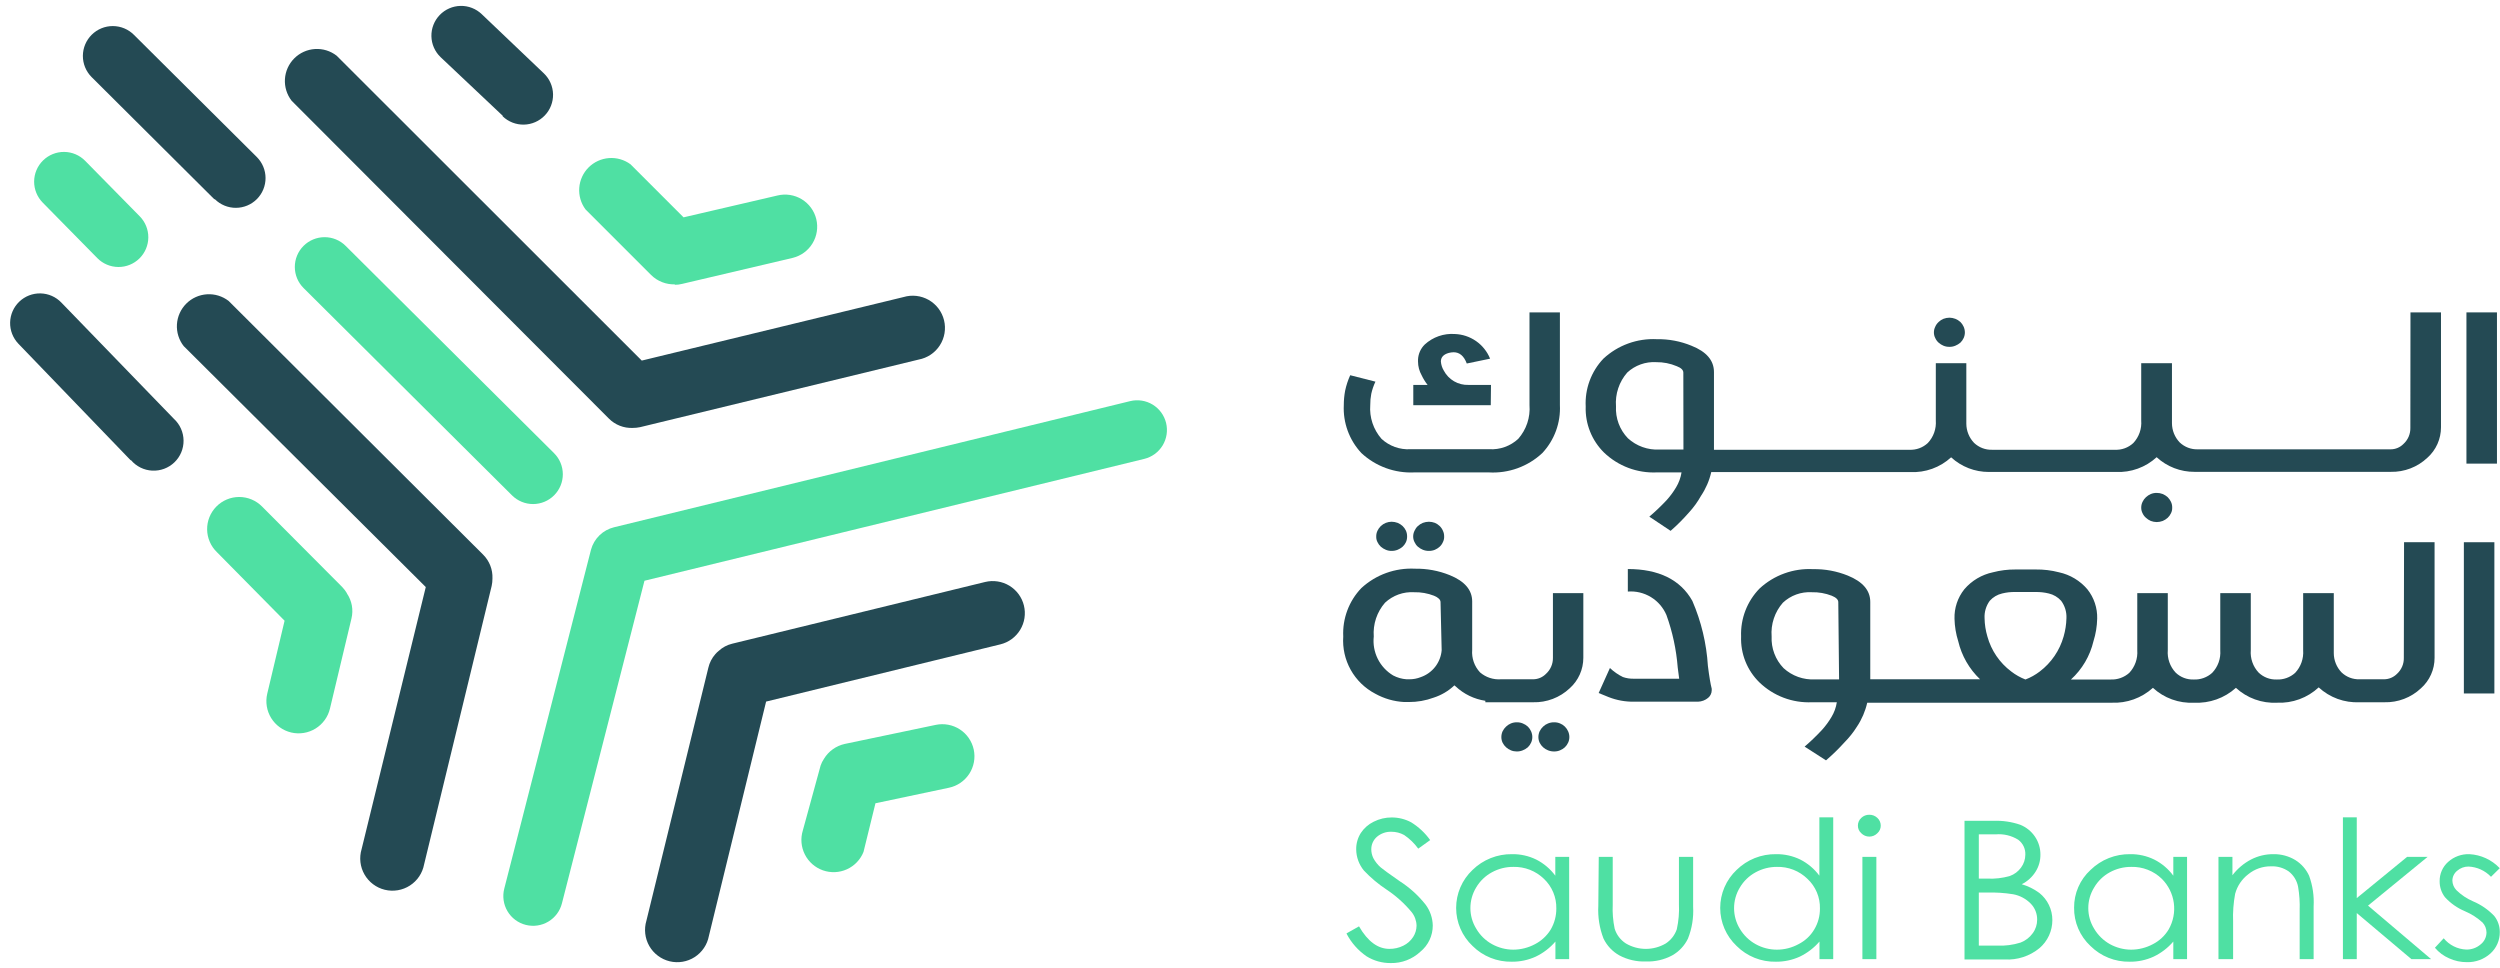 <svg width="222" height="86" viewBox="0 0 222 86" fill="none" xmlns="http://www.w3.org/2000/svg">
<g id="Layer 2">
<g id="Layer 1">
<path id="Vector" d="M125.599 41.95H132.209C133.076 42 133.944 41.873 134.761 41.578C135.577 41.282 136.325 40.824 136.959 40.23C137.491 39.66 137.904 38.99 138.172 38.258C138.439 37.526 138.558 36.748 138.519 35.97V27.74H135.819V35.97C135.861 36.511 135.794 37.056 135.623 37.571C135.451 38.086 135.178 38.562 134.819 38.97C134.475 39.289 134.07 39.534 133.628 39.693C133.187 39.851 132.718 39.918 132.249 39.89H125.249C124.781 39.918 124.312 39.851 123.87 39.693C123.429 39.534 123.024 39.289 122.679 38.97C122.321 38.562 122.048 38.086 121.876 37.571C121.704 37.056 121.637 36.511 121.679 35.97C121.675 35.634 121.705 35.299 121.769 34.97C121.852 34.597 121.976 34.235 122.139 33.89L119.899 33.32C119.7 33.759 119.549 34.218 119.449 34.69C119.369 35.112 119.329 35.541 119.329 35.97C119.291 36.748 119.409 37.526 119.677 38.258C119.945 38.99 120.357 39.66 120.889 40.23C121.52 40.817 122.261 41.271 123.07 41.566C123.879 41.862 124.739 41.992 125.599 41.95Z" fill="#244A54"/>
<path id="Vector_2" d="M132.4 34.18H130.4C129.952 34.196 129.51 34.085 129.122 33.86C128.735 33.636 128.419 33.306 128.21 32.91C128.061 32.664 127.972 32.387 127.95 32.1C127.95 31.73 128.18 31.47 128.65 31.34C128.79 31.302 128.935 31.282 129.08 31.28C129.61 31.28 130 31.61 130.25 32.28L132.32 31.85C132.065 31.22 131.632 30.678 131.075 30.289C130.517 29.901 129.859 29.682 129.18 29.66C128.697 29.626 128.211 29.691 127.754 29.851C127.297 30.011 126.877 30.262 126.52 30.59C126.16 30.942 125.945 31.417 125.92 31.92C125.915 31.983 125.915 32.047 125.92 32.11C125.922 32.534 126.032 32.95 126.24 33.32C126.384 33.626 126.562 33.914 126.77 34.18H125.5V35.98H132.38L132.4 34.18Z" fill="#244A54"/>
<path id="Vector_3" d="M172.151 30.43C172.278 30.543 172.423 30.634 172.581 30.7C172.749 30.769 172.929 30.803 173.111 30.8C173.289 30.803 173.466 30.769 173.631 30.7C173.794 30.634 173.946 30.543 174.081 30.43C174.202 30.313 174.301 30.174 174.371 30.02C174.443 29.863 174.481 29.693 174.481 29.52C174.48 29.344 174.442 29.17 174.371 29.01C174.301 28.853 174.203 28.711 174.081 28.59C173.949 28.47 173.796 28.375 173.631 28.31C173.464 28.246 173.288 28.212 173.111 28.21C172.929 28.212 172.75 28.246 172.581 28.31C172.421 28.376 172.275 28.471 172.151 28.59C172.022 28.708 171.92 28.851 171.851 29.01C171.771 29.168 171.73 29.343 171.731 29.52C171.729 29.694 171.77 29.866 171.851 30.02C171.92 30.176 172.023 30.316 172.151 30.43Z" fill="#244A54"/>
<path id="Vector_4" d="M190.991 46.26C191.16 46.324 191.34 46.358 191.521 46.36C191.702 46.357 191.881 46.323 192.051 46.26C192.212 46.192 192.361 46.097 192.491 45.98C192.612 45.867 192.711 45.731 192.781 45.58C192.86 45.426 192.898 45.254 192.891 45.08C192.896 44.901 192.858 44.722 192.781 44.56C192.708 44.408 192.61 44.269 192.491 44.15C192.361 44.033 192.212 43.938 192.051 43.87C191.882 43.803 191.702 43.769 191.521 43.77C191.339 43.767 191.159 43.801 190.991 43.87C190.833 43.938 190.687 44.033 190.561 44.15C190.435 44.266 190.333 44.405 190.261 44.56C190.18 44.722 190.139 44.9 190.141 45.08C190.139 45.254 190.18 45.426 190.261 45.58C190.331 45.734 190.433 45.87 190.561 45.98C190.687 46.097 190.833 46.192 190.991 46.26Z" fill="#244A54"/>
<path id="Vector_5" d="M214.04 37.99C214.047 38.261 213.995 38.529 213.888 38.778C213.781 39.026 213.621 39.249 213.42 39.43C213.272 39.579 213.096 39.697 212.902 39.778C212.708 39.859 212.5 39.9 212.29 39.9H195.16C194.866 39.909 194.574 39.859 194.299 39.755C194.025 39.65 193.774 39.492 193.56 39.29C193.119 38.83 192.872 38.218 192.87 37.58V32.25H190.14V37.34C190.169 37.704 190.121 38.069 190.001 38.414C189.88 38.758 189.689 39.073 189.44 39.34C189.221 39.544 188.962 39.703 188.681 39.806C188.399 39.909 188.1 39.954 187.8 39.94H176.9C176.607 39.949 176.314 39.899 176.039 39.795C175.765 39.69 175.514 39.532 175.3 39.33C174.859 38.87 174.612 38.258 174.61 37.62V32.25H171.9V37.34C171.927 37.704 171.877 38.07 171.755 38.414C171.633 38.759 171.441 39.074 171.19 39.34C170.971 39.544 170.712 39.703 170.431 39.806C170.149 39.909 169.85 39.954 169.55 39.94H152.2V33.04C152.2 32.007 151.534 31.227 150.2 30.7C149.227 30.299 148.182 30.102 147.13 30.12C146.263 30.076 145.396 30.207 144.58 30.504C143.764 30.801 143.016 31.259 142.38 31.85C141.844 32.415 141.429 33.083 141.159 33.814C140.889 34.544 140.77 35.322 140.81 36.1C140.784 36.858 140.915 37.612 141.196 38.316C141.476 39.02 141.9 39.658 142.44 40.19C143.061 40.784 143.796 41.247 144.6 41.549C145.404 41.852 146.262 41.988 147.12 41.95H149.32C149.246 42.417 149.083 42.865 148.84 43.27C148.599 43.677 148.317 44.059 148 44.41C147.514 44.928 147 45.419 146.46 45.88L148.35 47.14C148.926 46.637 149.467 46.096 149.97 45.52C150.388 45.068 150.75 44.567 151.05 44.03C151.48 43.388 151.789 42.673 151.96 41.92H169.64C170.3 41.952 170.96 41.852 171.581 41.627C172.203 41.403 172.773 41.057 173.26 40.61C174.176 41.452 175.376 41.916 176.62 41.91H187.9C188.559 41.94 189.216 41.84 189.836 41.615C190.456 41.391 191.025 41.045 191.51 40.6C192.429 41.444 193.633 41.909 194.88 41.9H212.3C213.506 41.926 214.673 41.477 215.55 40.65C215.932 40.309 216.237 39.892 216.446 39.425C216.654 38.958 216.761 38.452 216.76 37.94V27.74H214.05L214.04 37.99ZM149.49 39.92H147.35C146.842 39.946 146.334 39.871 145.855 39.699C145.376 39.528 144.936 39.263 144.56 38.92C144.198 38.545 143.916 38.099 143.734 37.611C143.552 37.122 143.472 36.601 143.5 36.08C143.459 35.539 143.526 34.994 143.698 34.479C143.869 33.964 144.142 33.488 144.5 33.08C144.844 32.761 145.25 32.516 145.691 32.358C146.133 32.199 146.602 32.132 147.07 32.16C147.699 32.152 148.322 32.275 148.9 32.52C149.29 32.67 149.48 32.86 149.48 33.09L149.49 39.92Z" fill="#244A54"/>
<path id="Vector_6" d="M221.73 27.74H219.02V41.17H221.73V27.74Z" fill="#244A54"/>
<path id="Vector_7" d="M124.11 46.43C123.94 46.367 123.761 46.333 123.58 46.33C123.402 46.331 123.226 46.365 123.06 46.43C122.897 46.496 122.748 46.591 122.62 46.71C122.495 46.83 122.393 46.973 122.32 47.13C122.244 47.289 122.206 47.464 122.21 47.64C122.203 47.813 122.24 47.986 122.32 48.14C122.393 48.294 122.495 48.434 122.62 48.55C122.751 48.663 122.9 48.754 123.06 48.82C123.224 48.89 123.401 48.924 123.58 48.92C123.761 48.922 123.941 48.888 124.11 48.82C124.27 48.754 124.419 48.663 124.55 48.55C124.675 48.434 124.777 48.294 124.85 48.14C124.919 47.983 124.953 47.812 124.95 47.64C124.953 47.465 124.919 47.291 124.85 47.13C124.777 46.973 124.675 46.83 124.55 46.71C124.421 46.591 124.272 46.496 124.11 46.43Z" fill="#244A54"/>
<path id="Vector_8" d="M127.42 46.43C127.251 46.366 127.071 46.332 126.89 46.33C126.706 46.332 126.523 46.366 126.35 46.43C126.188 46.496 126.039 46.591 125.91 46.71C125.782 46.828 125.68 46.971 125.61 47.13C125.531 47.288 125.49 47.463 125.49 47.64C125.489 47.814 125.53 47.986 125.61 48.14C125.68 48.296 125.782 48.436 125.91 48.55C126.042 48.663 126.19 48.754 126.35 48.82C126.522 48.889 126.705 48.923 126.89 48.92C127.072 48.923 127.252 48.889 127.42 48.82C127.574 48.754 127.716 48.663 127.84 48.55C127.965 48.436 128.064 48.296 128.13 48.14C128.21 47.986 128.248 47.813 128.24 47.64C128.244 47.464 128.207 47.289 128.13 47.13C128.064 46.971 127.965 46.828 127.84 46.71C127.719 46.591 127.577 46.496 127.42 46.43Z" fill="#244A54"/>
<path id="Vector_9" d="M137.9 58.41C137.905 58.679 137.852 58.946 137.745 59.192C137.638 59.439 137.48 59.66 137.28 59.84C137.133 59.99 136.957 60.11 136.763 60.193C136.569 60.275 136.361 60.318 136.15 60.32H133.29C132.614 60.371 131.945 60.152 131.43 59.71C131.18 59.444 130.989 59.129 130.868 58.784C130.748 58.44 130.701 58.074 130.73 57.71V53.41C130.73 52.39 130.064 51.61 128.73 51.07C127.752 50.676 126.705 50.483 125.65 50.5C124.782 50.456 123.914 50.585 123.097 50.88C122.279 51.175 121.529 51.631 120.89 52.22C120.343 52.789 119.918 53.465 119.642 54.204C119.365 54.943 119.242 55.731 119.28 56.52C119.209 57.551 119.44 58.581 119.944 59.483C120.448 60.385 121.205 61.121 122.12 61.6C122.91 62.039 123.788 62.292 124.69 62.34H125.1C125.854 62.344 126.603 62.212 127.31 61.95C127.998 61.73 128.627 61.357 129.15 60.86L129.26 60.95C129.989 61.636 130.91 62.082 131.9 62.23V62.36H136.14C137.345 62.392 138.513 61.947 139.39 61.12C139.771 60.779 140.076 60.361 140.285 59.894C140.493 59.427 140.601 58.922 140.6 58.41V52.67H137.9V58.41ZM128.02 57.74C127.976 58.276 127.776 58.787 127.446 59.212C127.115 59.636 126.669 59.955 126.16 60.13C125.842 60.257 125.503 60.322 125.16 60.32H124.9C124.484 60.291 124.079 60.175 123.71 59.98C123.123 59.628 122.648 59.115 122.343 58.502C122.038 57.889 121.916 57.201 121.99 56.52C121.95 55.979 122.018 55.435 122.189 54.92C122.361 54.405 122.633 53.929 122.99 53.52C123.335 53.198 123.741 52.949 124.184 52.789C124.628 52.629 125.1 52.562 125.57 52.59C126.175 52.576 126.776 52.681 127.34 52.9C127.72 53.06 127.92 53.25 127.92 53.47L128.02 57.74Z" fill="#244A54"/>
<path id="Vector_10" d="M135.67 64.52C135.538 64.4 135.386 64.305 135.22 64.24C135.052 64.17 134.872 64.136 134.69 64.14C134.512 64.138 134.335 64.172 134.17 64.24C134.011 64.306 133.865 64.401 133.74 64.52C133.612 64.64 133.507 64.782 133.43 64.94C133.358 65.1 133.321 65.274 133.32 65.45C133.32 65.623 133.358 65.793 133.43 65.95C133.507 66.105 133.612 66.244 133.74 66.36C133.868 66.473 134.013 66.564 134.17 66.63C134.335 66.698 134.512 66.731 134.69 66.73C134.872 66.733 135.052 66.699 135.22 66.63C135.384 66.564 135.535 66.473 135.67 66.36C135.792 66.243 135.891 66.104 135.96 65.95C136.033 65.793 136.071 65.623 136.07 65.45C136.07 65.274 136.032 65.1 135.96 64.94C135.891 64.783 135.792 64.641 135.67 64.52Z" fill="#244A54"/>
<path id="Vector_11" d="M138.959 64.52C138.836 64.399 138.69 64.303 138.529 64.24C138.365 64.171 138.188 64.137 138.009 64.14C137.825 64.137 137.641 64.171 137.469 64.24C137.306 64.303 137.156 64.399 137.029 64.52C136.901 64.64 136.796 64.782 136.719 64.94C136.648 65.1 136.61 65.274 136.609 65.45C136.609 65.623 136.647 65.793 136.719 65.95C136.796 66.105 136.901 66.244 137.029 66.36C137.159 66.475 137.308 66.567 137.469 66.63C137.641 66.699 137.825 66.733 138.009 66.73C138.188 66.733 138.365 66.699 138.529 66.63C138.688 66.566 138.833 66.475 138.959 66.36C139.081 66.243 139.18 66.104 139.249 65.95C139.322 65.793 139.36 65.623 139.359 65.45C139.359 65.274 139.321 65.1 139.249 64.94C139.18 64.783 139.081 64.641 138.959 64.52Z" fill="#244A54"/>
<path id="Vector_12" d="M151.661 59.13C151.539 57.141 151.072 55.189 150.281 53.36C149.221 51.47 147.281 50.53 144.551 50.53V52.53C145.27 52.475 145.987 52.647 146.603 53.022C147.218 53.397 147.7 53.956 147.981 54.62C148.521 56.118 148.857 57.682 148.981 59.27C149.051 59.84 149.091 60.18 149.111 60.27H145.111C144.771 60.282 144.432 60.231 144.111 60.12C143.69 59.912 143.302 59.642 142.961 59.32L141.961 61.54L142.841 61.9C143.563 62.184 144.335 62.324 145.111 62.31H150.791C151.117 62.298 151.43 62.178 151.681 61.97C151.78 61.888 151.86 61.786 151.915 61.67C151.97 61.555 152 61.428 152.001 61.3C152.006 61.254 152.006 61.207 152.001 61.16C151.901 60.78 151.781 60.09 151.661 59.13Z" fill="#244A54"/>
<path id="Vector_13" d="M213.46 58.41C213.467 58.678 213.416 58.945 213.311 59.191C213.205 59.438 213.048 59.659 212.85 59.84C212.548 60.144 212.138 60.317 211.71 60.32H209.53C209.236 60.33 208.943 60.282 208.668 60.177C208.393 60.072 208.142 59.913 207.93 59.71C207.489 59.25 207.242 58.637 207.24 58V52.67H204.52V57.75C204.546 58.114 204.496 58.48 204.374 58.824C204.252 59.168 204.06 59.483 203.81 59.75C203.362 60.155 202.773 60.367 202.17 60.34C201.876 60.35 201.583 60.302 201.308 60.197C201.033 60.092 200.782 59.933 200.57 59.73C200.32 59.464 200.128 59.149 200.008 58.804C199.887 58.46 199.84 58.094 199.87 57.73V52.67H197.16V57.75C197.187 58.115 197.137 58.482 197.013 58.827C196.889 59.171 196.693 59.486 196.44 59.75C195.992 60.155 195.403 60.367 194.8 60.34C194.506 60.351 194.213 60.303 193.938 60.198C193.663 60.093 193.412 59.934 193.2 59.73C192.95 59.464 192.758 59.149 192.638 58.804C192.517 58.46 192.47 58.094 192.5 57.73V52.67H189.79V57.75C189.816 58.114 189.766 58.48 189.644 58.824C189.522 59.168 189.33 59.483 189.08 59.75C188.628 60.154 188.036 60.365 187.43 60.34H183.9C184.894 59.434 185.591 58.249 185.9 56.94C186.104 56.292 186.215 55.619 186.23 54.94C186.258 53.994 185.949 53.07 185.36 52.33C184.708 51.563 183.823 51.033 182.84 50.82C182.167 50.645 181.475 50.561 180.78 50.57H178.97C178.295 50.565 177.623 50.649 176.97 50.82C175.98 51.029 175.086 51.56 174.43 52.33C173.84 53.07 173.532 53.994 173.56 54.94C173.575 55.619 173.686 56.292 173.89 56.94C174.195 58.231 174.869 59.406 175.83 60.32H166.08V53.45C166.08 52.43 165.413 51.65 164.08 51.11C163.102 50.716 162.054 50.522 161 50.54C160.133 50.495 159.267 50.623 158.451 50.919C157.635 51.214 156.886 51.67 156.25 52.26C155.701 52.821 155.273 53.488 154.991 54.221C154.709 54.953 154.579 55.736 154.61 56.52C154.581 57.276 154.711 58.03 154.992 58.733C155.273 59.436 155.698 60.072 156.24 60.6C156.857 61.194 157.588 61.657 158.389 61.959C159.19 62.262 160.044 62.398 160.9 62.36H163.11C163.039 62.827 162.876 63.276 162.63 63.68C162.388 64.087 162.107 64.469 161.79 64.82C161.304 65.341 160.79 65.836 160.25 66.3L162.15 67.52C162.73 67.022 163.277 66.487 163.79 65.92C164.21 65.496 164.583 65.026 164.9 64.52C165.33 63.875 165.638 63.156 165.81 62.4H187.5C188.853 62.464 190.176 61.989 191.18 61.08C191.67 61.532 192.245 61.882 192.872 62.108C193.498 62.335 194.164 62.434 194.83 62.4C196.196 62.47 197.534 61.995 198.55 61.08C199.04 61.532 199.615 61.882 200.242 62.108C200.868 62.335 201.534 62.434 202.2 62.4C202.876 62.43 203.551 62.325 204.187 62.092C204.822 61.858 205.404 61.501 205.9 61.04C206.386 61.488 206.956 61.836 207.578 62.063C208.199 62.289 208.859 62.39 209.52 62.36H211.73C212.935 62.393 214.104 61.947 214.98 61.12C215.363 60.78 215.669 60.363 215.877 59.895C216.086 59.428 216.192 58.922 216.19 58.41V48.15H213.48L213.46 58.41ZM163.31 60.33H161.17C160.662 60.357 160.153 60.282 159.674 60.111C159.195 59.939 158.755 59.674 158.38 59.33C158.021 58.959 157.742 58.518 157.56 58.034C157.377 57.551 157.296 57.036 157.32 56.52C157.278 55.978 157.345 55.434 157.517 54.919C157.688 54.404 157.961 53.928 158.32 53.52C158.662 53.198 159.067 52.95 159.509 52.79C159.951 52.63 160.421 52.562 160.89 52.59C161.495 52.576 162.096 52.681 162.66 52.9C163.05 53.06 163.24 53.25 163.24 53.47L163.31 60.33ZM183.25 56.52C182.9 57.76 182.156 58.852 181.13 59.63C180.743 59.926 180.315 60.166 179.86 60.34C179.408 60.166 178.983 59.926 178.6 59.63C177.568 58.857 176.822 57.763 176.48 56.52C176.323 55.994 176.239 55.449 176.23 54.9C176.199 54.346 176.362 53.798 176.69 53.35C176.981 53.025 177.365 52.798 177.79 52.7C178.169 52.606 178.559 52.562 178.95 52.57H180.76C181.154 52.563 181.547 52.607 181.93 52.7C182.355 52.798 182.739 53.025 183.03 53.35C183.361 53.797 183.527 54.344 183.5 54.9C183.486 55.448 183.402 55.993 183.25 56.52Z" fill="#244A54"/>
<path id="Vector_14" d="M221.501 48.15H218.791V61.58H221.501V48.15Z" fill="#244A54"/>
<path id="Vector_15" d="M119.58 82.88L120.68 82.26C121.46 83.61 122.36 84.26 123.38 84.26C123.806 84.265 124.228 84.169 124.61 83.98C124.97 83.806 125.274 83.536 125.49 83.2C125.682 82.901 125.786 82.555 125.79 82.2C125.781 81.759 125.626 81.334 125.35 80.99C124.708 80.219 123.956 79.545 123.12 78.99C122.391 78.509 121.72 77.945 121.12 77.31C120.682 76.781 120.438 76.117 120.43 75.43C120.422 74.914 120.565 74.406 120.84 73.97C121.124 73.54 121.517 73.195 121.98 72.97C122.479 72.716 123.031 72.586 123.59 72.59C124.19 72.59 124.781 72.737 125.31 73.02C125.972 73.43 126.547 73.966 127 74.6L125.94 75.36C125.597 74.887 125.174 74.477 124.69 74.15C124.344 73.959 123.955 73.859 123.56 73.86C123.089 73.843 122.628 74.004 122.27 74.31C122.111 74.448 121.984 74.618 121.898 74.81C121.812 75.002 121.768 75.21 121.77 75.42C121.77 75.69 121.832 75.957 121.95 76.2C122.115 76.51 122.335 76.788 122.6 77.02C122.77 77.17 123.33 77.58 124.28 78.24C125.166 78.805 125.95 79.515 126.6 80.34C126.995 80.874 127.215 81.516 127.23 82.18C127.232 82.628 127.133 83.071 126.941 83.476C126.749 83.881 126.468 84.238 126.12 84.52C125.41 85.181 124.47 85.54 123.5 85.52C122.741 85.528 121.995 85.32 121.35 84.92C120.606 84.408 119.998 83.721 119.58 82.92" fill="#4FE0A3"/>
<path id="Vector_16" d="M134.391 76.98C133.723 76.974 133.066 77.139 132.481 77.46C131.9 77.774 131.416 78.241 131.081 78.81C130.747 79.362 130.571 79.995 130.571 80.64C130.571 81.286 130.751 81.92 131.091 82.47C131.425 83.045 131.909 83.518 132.491 83.84C133.069 84.16 133.719 84.329 134.381 84.33C135.054 84.328 135.717 84.159 136.311 83.84C136.889 83.54 137.373 83.087 137.711 82.53C138.038 81.965 138.207 81.323 138.201 80.67C138.211 80.179 138.118 79.692 137.929 79.239C137.739 78.786 137.457 78.377 137.101 78.04C136.742 77.692 136.318 77.419 135.852 77.237C135.387 77.055 134.89 76.968 134.391 76.98ZM139.341 76.09V85.17H138.121V83.61C137.638 84.174 137.041 84.631 136.371 84.95C135.705 85.253 134.982 85.407 134.251 85.4C133.605 85.413 132.963 85.296 132.363 85.055C131.763 84.815 131.218 84.456 130.761 84C130.301 83.566 129.935 83.043 129.684 82.463C129.434 81.882 129.305 81.257 129.305 80.625C129.305 79.993 129.434 79.368 129.684 78.787C129.935 78.207 130.301 77.684 130.761 77.25C131.224 76.796 131.773 76.439 132.375 76.199C132.978 75.959 133.622 75.84 134.271 75.85C135.015 75.838 135.752 76.003 136.421 76.33C137.087 76.67 137.665 77.159 138.111 77.76V76.09H139.341Z" fill="#4FE0A3"/>
<path id="Vector_17" d="M141.97 76.09H143.21V80.33C143.177 81.044 143.234 81.76 143.38 82.46C143.545 83.005 143.9 83.473 144.38 83.78C144.917 84.095 145.528 84.261 146.15 84.261C146.772 84.261 147.383 84.095 147.92 83.78C148.378 83.481 148.723 83.037 148.9 82.52C149.062 81.788 149.126 81.039 149.09 80.29V76.09H150.35V80.52C150.404 81.486 150.247 82.451 149.89 83.35C149.587 83.978 149.098 84.498 148.49 84.84C147.772 85.224 146.964 85.41 146.15 85.38C145.333 85.409 144.523 85.223 143.8 84.84C143.186 84.498 142.694 83.974 142.39 83.34C142.033 82.417 141.877 81.428 141.93 80.44L141.97 76.09Z" fill="#4FE0A3"/>
<path id="Vector_18" d="M157.8 76.98C157.136 76.975 156.482 77.141 155.9 77.46C155.319 77.774 154.835 78.241 154.5 78.81C154.163 79.363 153.985 79.998 153.985 80.645C153.985 81.292 154.163 81.927 154.5 82.48C154.837 83.05 155.321 83.519 155.9 83.84C156.477 84.163 157.128 84.331 157.79 84.33C158.461 84.33 159.121 84.162 159.71 83.84C160.292 83.546 160.778 83.092 161.11 82.53C161.445 81.968 161.618 81.324 161.61 80.67C161.621 80.178 161.527 79.69 161.336 79.236C161.145 78.783 160.86 78.376 160.5 78.04C160.142 77.691 159.718 77.417 159.252 77.235C158.787 77.053 158.289 76.966 157.79 76.98M162.79 72.58V85.17H161.57V83.61C161.085 84.172 160.489 84.629 159.82 84.95C159.154 85.253 158.431 85.407 157.7 85.4C157.054 85.414 156.411 85.297 155.812 85.057C155.212 84.816 154.667 84.457 154.21 84C153.75 83.566 153.384 83.043 153.133 82.463C152.883 81.882 152.754 81.257 152.754 80.625C152.754 79.993 152.883 79.368 153.133 78.787C153.384 78.207 153.75 77.684 154.21 77.25C154.673 76.796 155.221 76.438 155.824 76.197C156.427 75.957 157.071 75.839 157.72 75.85C158.464 75.839 159.201 76.004 159.87 76.33C160.536 76.67 161.114 77.159 161.56 77.76V72.58H162.79Z" fill="#4FE0A3"/>
<path id="Vector_19" d="M165.381 76.09H166.621V85.17H165.381V76.09ZM165.991 72.35C166.123 72.347 166.255 72.37 166.379 72.418C166.502 72.466 166.615 72.538 166.711 72.63C166.806 72.717 166.883 72.824 166.934 72.943C166.986 73.062 167.012 73.19 167.011 73.32C167.011 73.447 166.985 73.572 166.933 73.687C166.881 73.803 166.805 73.906 166.711 73.99C166.617 74.085 166.506 74.161 166.383 74.213C166.261 74.264 166.129 74.291 165.996 74.291C165.862 74.291 165.73 74.264 165.608 74.213C165.485 74.161 165.374 74.085 165.281 73.99C165.186 73.906 165.11 73.803 165.058 73.687C165.006 73.572 164.98 73.447 164.981 73.32C164.979 73.19 165.005 73.062 165.057 72.943C165.108 72.824 165.185 72.717 165.281 72.63C165.471 72.446 165.726 72.346 165.991 72.35Z" fill="#4FE0A3"/>
<path id="Vector_20" d="M175.719 79.26V83.97H177.339C178.046 84.005 178.754 83.914 179.429 83.7C179.858 83.537 180.23 83.252 180.499 82.88C180.761 82.531 180.901 82.106 180.899 81.67C180.903 81.406 180.855 81.143 180.757 80.898C180.659 80.653 180.514 80.429 180.329 80.24C179.907 79.81 179.362 79.52 178.769 79.41C178.006 79.286 177.232 79.236 176.459 79.26H175.719ZM175.719 74.09V78.02H176.469C177.144 78.055 177.82 77.977 178.469 77.79C178.871 77.648 179.22 77.386 179.469 77.04C179.714 76.71 179.847 76.311 179.849 75.9C179.861 75.644 179.81 75.388 179.7 75.157C179.59 74.925 179.425 74.723 179.219 74.57C178.622 74.199 177.92 74.031 177.219 74.09H175.719ZM174.449 72.89H177.019C177.827 72.857 178.635 72.975 179.399 73.24C179.932 73.454 180.389 73.823 180.709 74.3C181.028 74.772 181.195 75.33 181.189 75.9C181.194 76.427 181.048 76.943 180.769 77.39C180.469 77.874 180.039 78.266 179.529 78.52C180.09 78.684 180.618 78.944 181.089 79.29C181.452 79.578 181.745 79.945 181.945 80.362C182.146 80.779 182.25 81.237 182.249 81.7C182.251 82.175 182.15 82.645 181.951 83.077C181.752 83.509 181.462 83.892 181.099 84.2C180.235 84.908 179.135 85.265 178.019 85.2H174.449V72.89Z" fill="#4FE0A3"/>
<path id="Vector_21" d="M189.26 76.98C188.593 76.974 187.935 77.139 187.35 77.46C186.772 77.775 186.291 78.241 185.96 78.81C185.62 79.36 185.44 79.993 185.44 80.64C185.44 81.286 185.62 81.92 185.96 82.47C186.297 83.043 186.78 83.515 187.36 83.84C187.939 84.16 188.589 84.329 189.25 84.33C189.924 84.328 190.587 84.159 191.18 83.84C191.76 83.543 192.245 83.089 192.58 82.53C192.985 81.818 193.145 80.993 193.035 80.182C192.925 79.37 192.551 78.618 191.97 78.04C191.612 77.691 191.188 77.418 190.722 77.236C190.257 77.053 189.76 76.967 189.26 76.98ZM194.21 76.09V85.17H192.99V83.61C192.507 84.175 191.911 84.631 191.24 84.95C190.575 85.255 189.851 85.409 189.12 85.4C188.474 85.412 187.833 85.295 187.233 85.054C186.633 84.814 186.088 84.455 185.63 84C185.165 83.566 184.795 83.039 184.545 82.454C184.295 81.868 184.171 81.237 184.18 80.6C184.175 79.97 184.302 79.347 184.554 78.77C184.805 78.193 185.176 77.675 185.64 77.25C186.106 76.796 186.656 76.439 187.26 76.198C187.864 75.958 188.51 75.84 189.16 75.85C189.901 75.839 190.635 76.004 191.3 76.33C191.968 76.667 192.547 77.157 192.99 77.76V76.09H194.21Z" fill="#4FE0A3"/>
<path id="Vector_22" d="M197 76.09H198.24V77.72C198.684 77.137 199.251 76.659 199.9 76.32C200.518 76.003 201.205 75.841 201.9 75.85C202.576 75.841 203.241 76.021 203.82 76.37C204.359 76.705 204.787 77.192 205.05 77.77C205.366 78.64 205.502 79.566 205.45 80.49V85.17H204.21V80.84C204.236 80.137 204.189 79.433 204.07 78.74C203.968 78.206 203.677 77.727 203.25 77.39C202.782 77.063 202.22 76.901 201.65 76.93C200.922 76.924 200.215 77.171 199.65 77.63C199.078 78.065 198.667 78.677 198.48 79.37C198.329 80.184 198.268 81.013 198.3 81.84V85.17H197V76.09Z" fill="#4FE0A3"/>
<path id="Vector_23" d="M208.051 72.58H209.281V79.75L213.751 76.09H215.571L210.281 80.42L215.881 85.17H214.131L209.281 81.08V85.17H208.051V72.58Z" fill="#4FE0A3"/>
<path id="Vector_24" d="M221.991 77.08L221.201 77.86C220.677 77.309 219.96 76.982 219.201 76.95C218.834 76.948 218.478 77.08 218.201 77.32C218.068 77.425 217.961 77.559 217.886 77.711C217.812 77.864 217.772 78.031 217.771 78.2C217.78 78.514 217.904 78.813 218.121 79.04C218.551 79.463 219.056 79.802 219.611 80.04C220.321 80.338 220.961 80.781 221.491 81.34C221.813 81.747 221.986 82.251 221.981 82.77C221.985 83.127 221.913 83.482 221.77 83.809C221.627 84.137 221.416 84.43 221.151 84.67C220.581 85.183 219.837 85.458 219.071 85.44C218.522 85.444 217.98 85.328 217.481 85.1C216.993 84.889 216.562 84.567 216.221 84.16L217.001 83.32C217.245 83.618 217.549 83.862 217.894 84.034C218.238 84.207 218.616 84.304 219.001 84.32C219.465 84.332 219.917 84.172 220.271 83.87C220.433 83.745 220.565 83.584 220.657 83.401C220.749 83.217 220.798 83.015 220.801 82.81C220.799 82.48 220.675 82.162 220.451 81.92C219.991 81.501 219.464 81.162 218.891 80.92C218.214 80.637 217.606 80.211 217.111 79.67C216.801 79.266 216.635 78.769 216.641 78.26C216.634 77.936 216.697 77.615 216.827 77.318C216.956 77.021 217.149 76.755 217.391 76.54C217.91 76.072 218.592 75.824 219.291 75.85C220.305 75.906 221.259 76.346 221.961 77.08" fill="#4FE0A3"/>
<path id="Vector_25" d="M8.641 22.92L3.791 17.99C3.299 17.49 3.026 16.815 3.031 16.114C3.037 15.412 3.321 14.742 3.821 14.25C4.321 13.758 4.996 13.485 5.697 13.49C6.399 13.496 7.069 13.78 7.561 14.28L12.411 19.21C12.903 19.71 13.176 20.385 13.171 21.086C13.165 21.788 12.881 22.458 12.381 22.95C11.881 23.442 11.206 23.715 10.505 23.709C9.803 23.704 9.133 23.42 8.641 22.92Z" fill="#4FE0A3"/>
<path id="Vector_26" d="M44.64 10.28L39.12 5.07C38.87 4.83 38.67 4.542 38.531 4.225C38.391 3.907 38.316 3.565 38.309 3.218C38.302 2.871 38.364 2.526 38.49 2.203C38.616 1.88 38.805 1.585 39.045 1.335C39.285 1.085 39.573 0.884 39.891 0.745C40.208 0.606 40.55 0.531 40.897 0.524C41.244 0.517 41.589 0.578 41.912 0.705C42.235 0.831 42.53 1.02 42.78 1.26L48.3 6.52C48.805 7.005 49.097 7.672 49.111 8.372C49.125 9.072 48.861 9.75 48.375 10.255C47.89 10.76 47.224 11.052 46.523 11.066C45.823 11.08 45.145 10.815 44.64 10.33" fill="#244A54"/>
<path id="Vector_27" d="M37.66 76.76L43.66 52.03C43.708 51.81 43.731 51.585 43.73 51.36C43.745 50.97 43.679 50.581 43.536 50.218C43.393 49.855 43.176 49.525 42.9 49.25L20.309 26.73C19.761 26.302 19.076 26.09 18.382 26.133C17.688 26.176 17.033 26.471 16.542 26.962C16.05 27.454 15.755 28.108 15.712 28.802C15.67 29.496 15.882 30.182 16.309 30.73L37.809 52.13L32.109 75.41C31.998 75.782 31.963 76.173 32.007 76.559C32.051 76.945 32.173 77.318 32.367 77.655C32.56 77.992 32.819 78.286 33.13 78.519C33.44 78.753 33.795 78.921 34.172 79.012C34.55 79.104 34.942 79.118 35.325 79.053C35.708 78.989 36.074 78.847 36.4 78.636C36.727 78.425 37.007 78.15 37.223 77.828C37.44 77.505 37.588 77.142 37.66 76.76Z" fill="#244A54"/>
<path id="Vector_28" d="M46.689 82.13C46.352 82.045 46.035 81.894 45.756 81.686C45.477 81.478 45.242 81.216 45.065 80.917C44.887 80.618 44.771 80.287 44.722 79.942C44.673 79.598 44.692 79.247 44.779 78.91L52.479 48.82C52.61 48.333 52.87 47.891 53.23 47.539C53.591 47.187 54.04 46.939 54.529 46.82L100.359 35.62C101.039 35.454 101.758 35.566 102.356 35.929C102.954 36.293 103.383 36.88 103.549 37.56C103.715 38.24 103.604 38.959 103.24 39.557C102.876 40.155 102.289 40.584 101.609 40.75L57.229 51.57L49.899 80.22C49.814 80.556 49.663 80.872 49.456 81.15C49.248 81.428 48.988 81.663 48.69 81.84C48.392 82.018 48.062 82.135 47.718 82.184C47.375 82.234 47.025 82.216 46.689 82.13Z" fill="#4FE0A3"/>
<path id="Vector_29" d="M45.469 43.99L26.959 25.58C26.462 25.085 26.182 24.414 26.18 23.712C26.179 23.365 26.246 23.021 26.378 22.7C26.51 22.378 26.704 22.086 26.949 21.84C27.194 21.594 27.485 21.398 27.806 21.265C28.126 21.131 28.47 21.061 28.817 21.061C29.519 21.059 30.192 21.335 30.689 21.83L49.199 40.24C49.697 40.735 49.977 41.407 49.979 42.108C49.981 42.809 49.704 43.483 49.209 43.98C48.715 44.477 48.043 44.758 47.341 44.76C46.64 44.762 45.967 44.485 45.469 43.99Z" fill="#4FE0A3"/>
<path id="Vector_30" d="M19.03 17.69L8.13 6.84C7.634 6.34 7.357 5.664 7.359 4.96C7.362 4.255 7.645 3.581 8.145 3.085C8.645 2.589 9.321 2.312 10.025 2.315C10.729 2.318 11.404 2.6 11.9 3.1L22.8 13.94C23.297 14.434 23.578 15.104 23.581 15.805C23.583 16.505 23.308 17.178 22.815 17.675C22.321 18.172 21.651 18.453 20.95 18.456C20.25 18.459 19.577 18.183 19.08 17.69" fill="#244A54"/>
<path id="Vector_31" d="M11.6 40.87L1.63 30.52C1.146 30.013 0.883 29.335 0.899 28.635C0.915 27.934 1.209 27.269 1.715 26.785C2.222 26.301 2.9 26.038 3.6 26.054C4.301 26.07 4.966 26.363 5.45 26.87L15.45 37.2C15.716 37.445 15.928 37.742 16.074 38.073C16.22 38.404 16.297 38.761 16.3 39.122C16.304 39.483 16.233 39.842 16.093 40.175C15.952 40.508 15.745 40.809 15.484 41.059C15.223 41.309 14.914 41.503 14.575 41.629C14.236 41.755 13.875 41.81 13.514 41.792C13.153 41.773 12.8 41.681 12.476 41.521C12.152 41.36 11.864 41.136 11.63 40.86" fill="#244A54"/>
<path id="Vector_32" d="M73.17 67.38C73.044 67.566 72.943 67.768 72.87 67.98L71.29 73.75C71.073 74.456 71.138 75.218 71.471 75.876C71.803 76.535 72.377 77.04 73.073 77.285C73.769 77.531 74.533 77.498 75.205 77.193C75.877 76.888 76.406 76.335 76.68 75.65L77.74 71.33L84.27 69.95C84.636 69.873 84.984 69.724 85.292 69.512C85.601 69.3 85.865 69.029 86.07 68.716C86.274 68.402 86.414 68.051 86.483 67.683C86.552 67.314 86.547 66.936 86.47 66.57C86.392 66.204 86.243 65.856 86.031 65.547C85.82 65.238 85.549 64.974 85.235 64.77C84.921 64.566 84.57 64.425 84.202 64.357C83.834 64.288 83.456 64.293 83.09 64.37L75.02 66.06C74.638 66.143 74.277 66.303 73.959 66.53C73.641 66.757 73.372 67.046 73.17 67.38Z" fill="#4FE0A3"/>
<path id="Vector_33" d="M59.9 25.29C60.126 25.293 60.351 25.266 60.57 25.21L70.39 22.9C70.754 22.811 71.097 22.652 71.399 22.431C71.701 22.21 71.957 21.931 72.151 21.611C72.346 21.292 72.475 20.936 72.532 20.567C72.59 20.197 72.574 19.819 72.485 19.455C72.396 19.091 72.237 18.749 72.016 18.447C71.795 18.144 71.516 17.889 71.196 17.694C70.876 17.5 70.521 17.37 70.151 17.313C69.781 17.255 69.404 17.271 69.04 17.36L60.7 19.3L55.99 14.59C55.439 14.183 54.76 13.987 54.077 14.038C53.394 14.089 52.752 14.383 52.267 14.867C51.783 15.352 51.489 15.994 51.438 16.677C51.387 17.36 51.583 18.039 51.99 18.59L57.82 24.42C58.098 24.696 58.43 24.912 58.794 25.054C59.159 25.197 59.549 25.264 59.94 25.25" fill="#4FE0A3"/>
<path id="Vector_34" d="M30.801 52.67C30.685 52.475 30.548 52.294 30.391 52.13L23.271 44.98C23.006 44.711 22.69 44.498 22.341 44.352C21.993 44.207 21.619 44.132 21.241 44.132C20.864 44.132 20.49 44.207 20.142 44.353C19.793 44.499 19.477 44.713 19.212 44.982C18.947 45.251 18.738 45.57 18.598 45.92C18.457 46.27 18.387 46.645 18.393 47.023C18.398 47.401 18.479 47.773 18.63 48.12C18.78 48.466 18.998 48.779 19.271 49.04L25.271 55.12L23.731 61.6C23.644 61.966 23.631 62.345 23.691 62.716C23.75 63.087 23.883 63.443 24.08 63.763C24.277 64.082 24.536 64.36 24.84 64.58C25.145 64.8 25.49 64.958 25.856 65.045C26.222 65.132 26.601 65.145 26.972 65.085C27.343 65.026 27.699 64.893 28.019 64.696C28.339 64.499 28.616 64.24 28.837 63.935C29.056 63.631 29.214 63.286 29.301 62.92L31.211 54.92C31.303 54.54 31.313 54.145 31.243 53.761C31.172 53.377 31.022 53.012 30.801 52.69" fill="#4FE0A3"/>
<path id="Vector_35" d="M56.179 38C56.405 38.001 56.629 37.978 56.849 37.93L81.579 31.93C81.961 31.858 82.324 31.71 82.647 31.493C82.969 31.277 83.245 30.997 83.455 30.671C83.666 30.344 83.808 29.979 83.873 29.596C83.938 29.212 83.924 28.82 83.832 28.443C83.74 28.065 83.572 27.711 83.339 27.4C83.105 27.09 82.811 26.83 82.474 26.637C82.137 26.444 81.764 26.322 81.378 26.277C80.992 26.233 80.601 26.268 80.229 26.38L56.989 32.02L29.899 4.95C29.351 4.522 28.666 4.31 27.971 4.353C27.278 4.396 26.623 4.691 26.132 5.182C25.64 5.674 25.345 6.328 25.302 7.022C25.259 7.716 25.472 8.402 25.899 8.95L54.069 37.17C54.344 37.447 54.674 37.663 55.037 37.806C55.401 37.949 55.789 38.015 56.179 38Z" fill="#244A54"/>
<path id="Vector_36" d="M87.48 51.68L65.02 57.16C64.572 57.267 64.159 57.487 63.82 57.8C63.763 57.841 63.709 57.888 63.66 57.94L63.52 58.09C63.216 58.435 63.003 58.851 62.9 59.3L57.4 81.76C57.289 82.132 57.254 82.523 57.298 82.909C57.342 83.295 57.464 83.668 57.657 84.005C57.85 84.342 58.11 84.636 58.421 84.869C58.731 85.103 59.086 85.271 59.463 85.362C59.841 85.454 60.233 85.468 60.616 85.403C60.999 85.339 61.365 85.197 61.691 84.986C62.017 84.775 62.297 84.5 62.514 84.177C62.73 83.855 62.879 83.492 62.95 83.11L68.03 62.3L88.83 57.22C89.194 57.131 89.537 56.972 89.839 56.751C90.141 56.53 90.397 56.251 90.591 55.931C90.786 55.611 90.916 55.256 90.973 54.886C91.03 54.516 91.014 54.139 90.925 53.775C90.837 53.411 90.677 53.068 90.456 52.766C90.235 52.464 89.957 52.209 89.637 52.014C89.317 51.819 88.962 51.69 88.592 51.633C88.222 51.575 87.844 51.591 87.48 51.68Z" fill="#244A54"/>
</g>
</g>
</svg>
